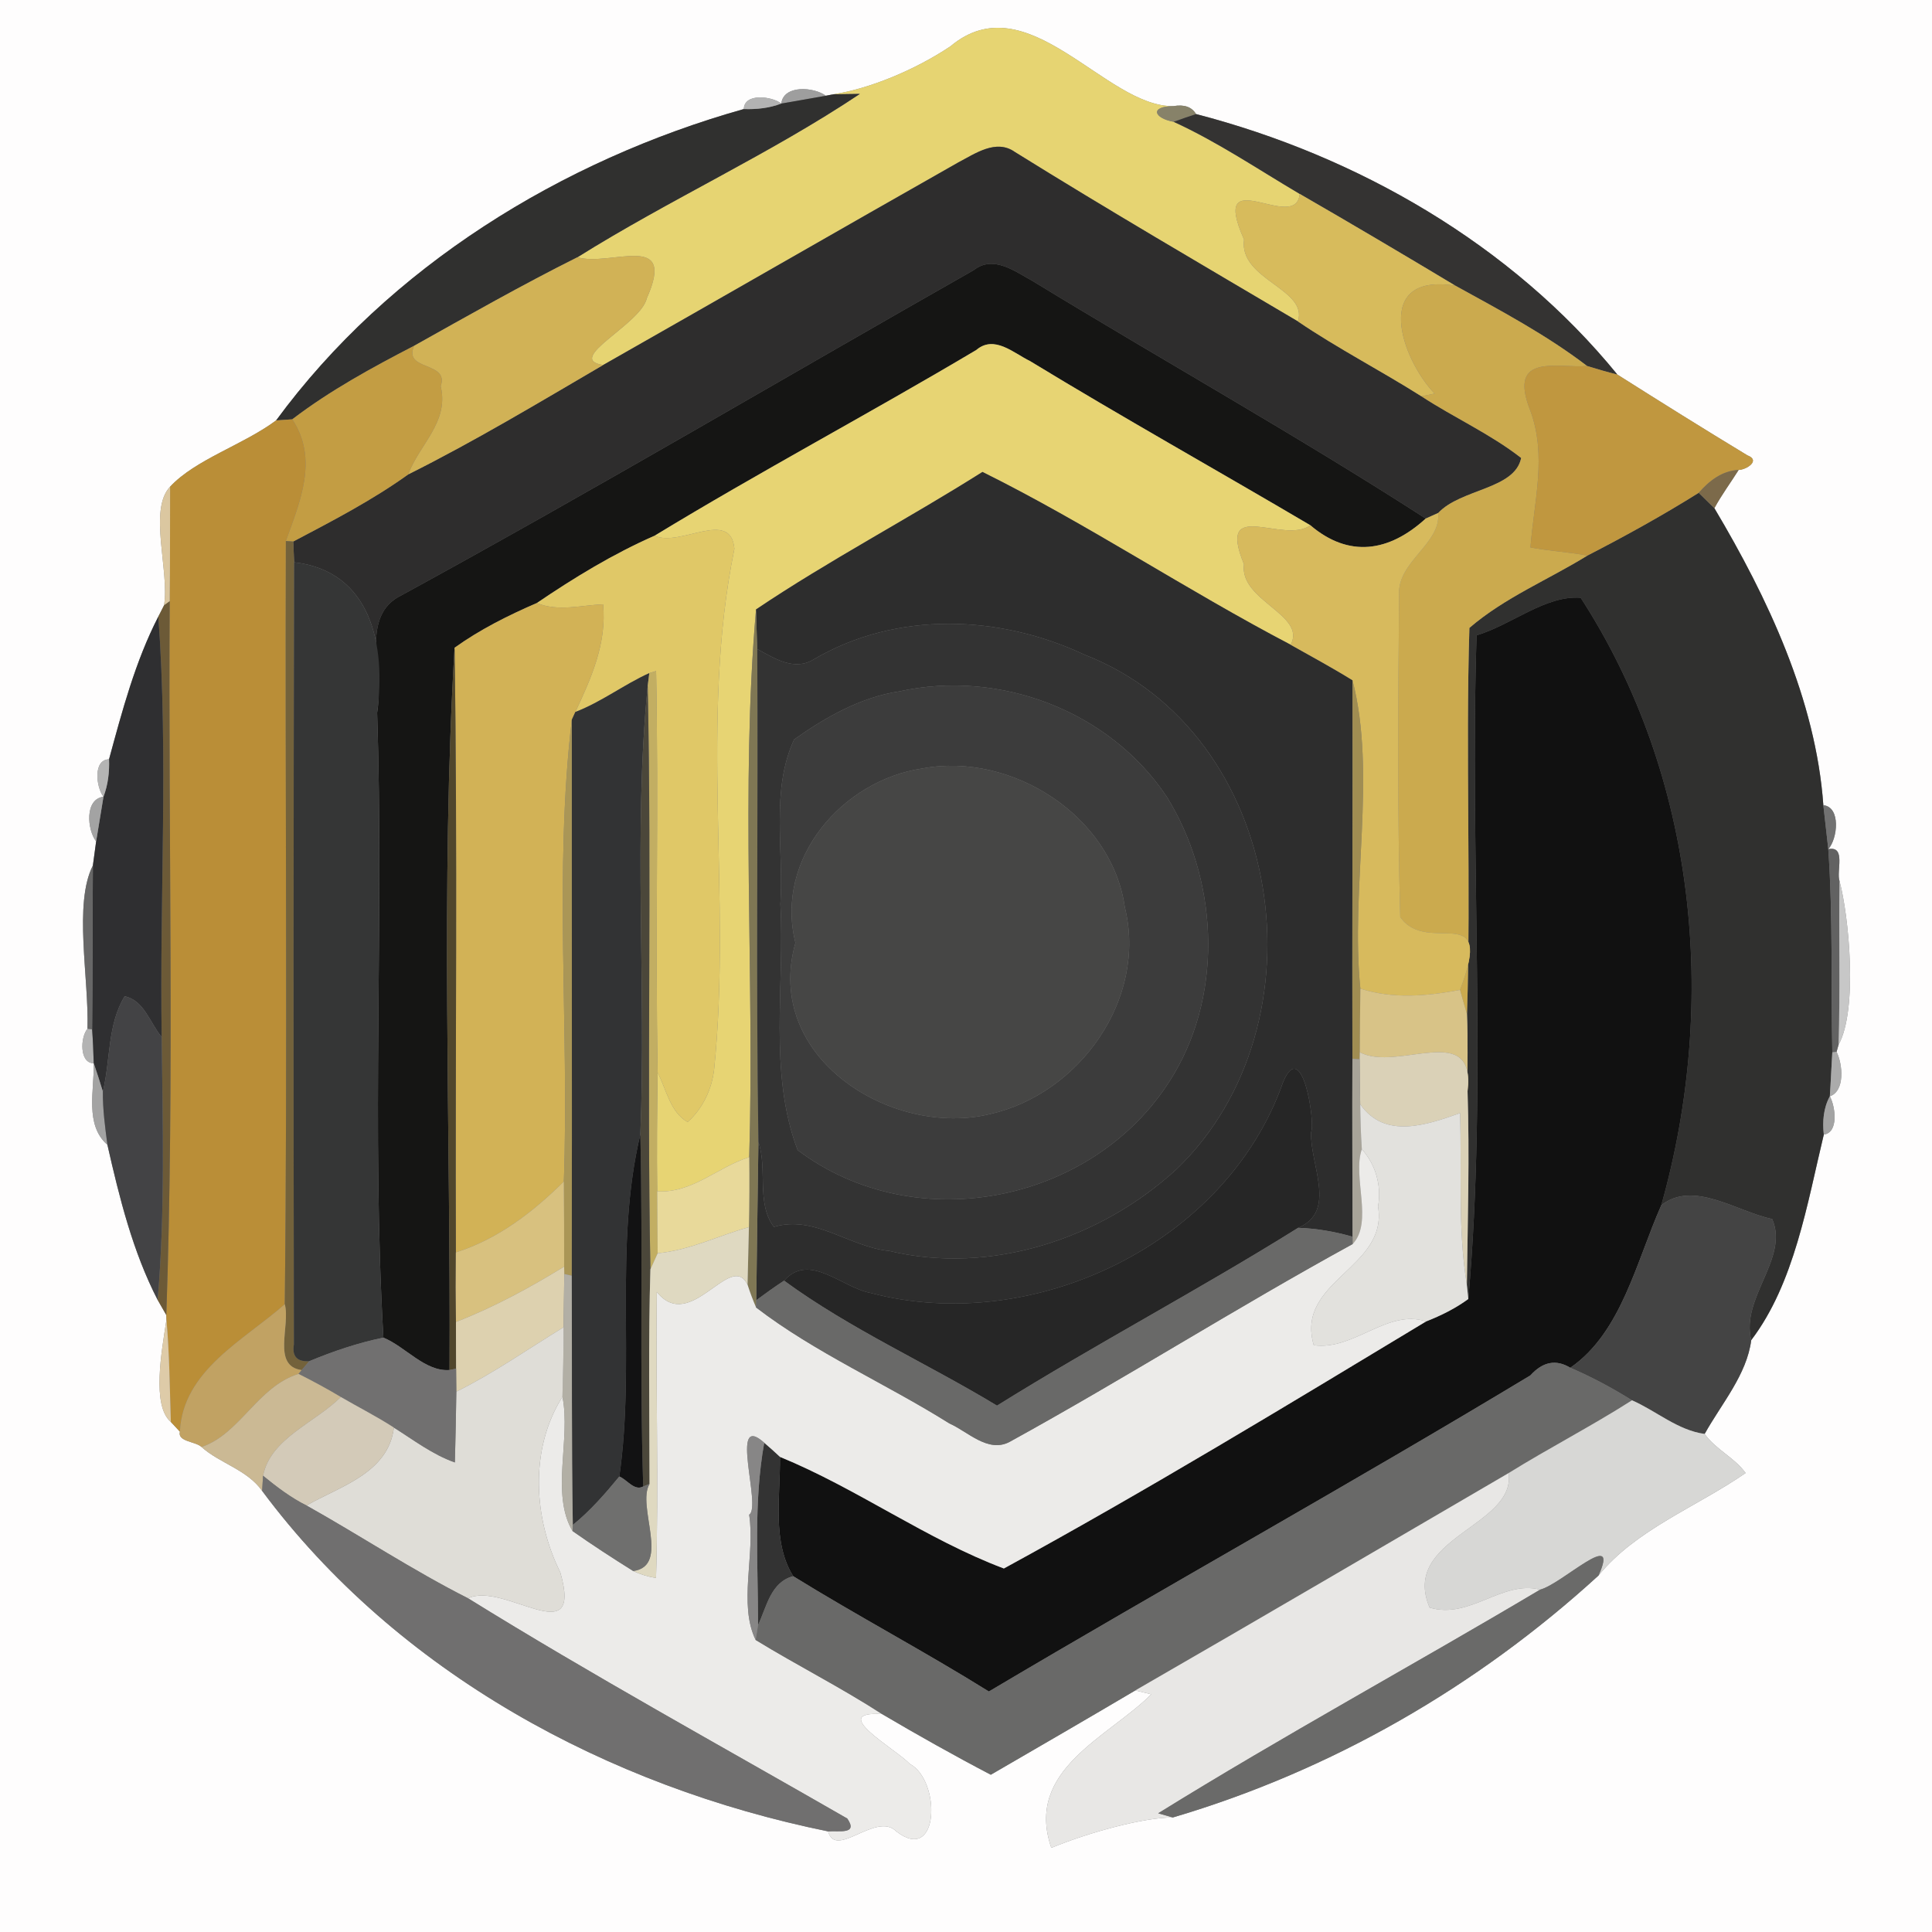 <?xml version="1.0" encoding="UTF-8" ?>
<!DOCTYPE svg PUBLIC "-//W3C//DTD SVG 1.1//EN" "http://www.w3.org/Graphics/SVG/1.1/DTD/svg11.dtd">
<svg width="250pt" height="250pt" viewBox="0 0 250 250" version="1.1" xmlns="http://www.w3.org/2000/svg">
<rect x="0" y="0" width="250" height="250" fill="#808080" stroke="none"/>
<g id="#fefdfdff">
<path fill="#fefdfd" opacity="1.00" d=" M 0.00 0.00 L 250.00 0.00 L 250.00 250.00 L 0.00 250.00 L 0.00 0.00 M 122.99 5.99 C 118.34 9.10 112.40 11.51 107.84 12.20 L 106.86 12.39 C 105.33 11.24 101.38 10.95 101.10 13.40 C 99.88 12.44 96.30 12.01 96.25 14.11 C 72.67 20.75 50.33 34.50 35.73 54.40 C 31.51 57.55 25.29 59.45 22.01 62.98 C 19.17 65.95 21.95 73.89 21.23 78.33 C 21.04 78.69 20.67 79.42 20.49 79.78 C 17.50 85.60 15.82 91.97 14.11 98.25 C 12.01 98.30 12.44 101.87 13.39 103.10 C 10.94 103.40 11.27 107.35 12.44 108.88 C 12.33 109.65 12.12 111.21 12.02 111.99 C 9.50 116.92 11.52 126.57 11.32 133.12 C 10.38 134.23 10.27 137.60 12.13 137.58 C 12.21 141.09 10.94 145.55 13.90 148.14 C 15.45 154.98 17.18 161.97 20.40 168.21 C 20.68 168.70 21.24 169.68 21.52 170.17 L 21.54 170.77 C 20.92 174.83 19.61 181.89 22.11 184.00 C 22.40 184.32 22.99 184.95 23.28 185.26 C 22.94 186.56 25.33 186.52 26.08 187.24 C 28.42 189.35 31.97 190.16 33.92 192.92 C 51.43 216.45 78.71 231.20 107.16 236.98 C 108.14 240.63 113.40 234.34 115.99 236.99 C 121.58 241.29 121.77 230.37 117.73 228.25 C 115.93 226.32 107.01 221.38 114.14 221.80 C 118.76 224.52 123.45 227.16 128.21 229.65 C 134.38 226.07 140.70 222.41 146.91 218.74 C 147.43 218.87 148.45 219.12 148.97 219.24 C 143.50 224.75 132.54 228.99 136.04 239.11 C 141.12 237.02 148.10 235.17 151.76 235.18 C 172.26 229.13 191.08 218.29 206.85 203.87 C 211.66 197.93 219.50 195.01 225.88 190.61 C 224.45 188.61 222.02 187.58 220.58 185.55 C 222.76 181.63 226.03 177.90 226.61 173.41 C 232.20 166.07 233.86 155.69 236.00 146.81 C 237.95 146.55 237.50 143.19 236.78 141.86 C 238.77 141.17 238.45 137.71 237.65 136.11 L 237.91 135.19 C 240.44 130.59 239.23 118.44 238.03 114.00 C 237.60 112.73 238.91 109.41 236.58 109.88 C 237.80 108.51 238.22 104.44 235.94 104.19 C 234.97 90.55 228.73 77.34 221.84 65.76 C 222.77 64.04 223.94 62.47 224.98 60.81 C 225.95 60.80 227.89 59.59 226.11 58.92 C 220.46 55.50 214.83 51.98 209.29 48.47 C 195.56 31.62 175.67 20.18 154.77 14.76 C 154.22 13.84 153.25 13.49 151.85 13.73 C 143.04 13.92 132.97 -2.38 122.99 5.99 Z" />
</g>
<g id="#e6d472ff">
<path fill="#e6d472" opacity="1.00" d=" M 122.99 5.99 C 132.97 -2.38 143.04 13.92 151.85 13.73 C 148.72 13.76 149.32 15.30 151.87 15.76 C 157.57 18.37 162.79 21.91 168.18 25.09 C 167.71 30.33 156.36 20.58 160.98 31.00 C 160.28 36.20 169.32 37.38 167.95 41.59 C 155.70 34.35 143.40 27.18 131.33 19.67 C 128.90 17.94 126.19 19.88 124.00 21.02 C 108.65 29.72 93.39 38.52 78.05 47.23 C 72.96 46.47 82.94 41.99 83.70 38.58 C 87.60 29.82 78.99 34.55 74.72 33.29 C 86.64 25.82 99.60 19.95 111.27 12.15 C 110.41 12.17 108.70 12.19 107.84 12.20 C 112.40 11.51 118.34 9.10 122.99 5.99 Z" />
</g>
<g id="#9e9e9eff">
<path fill="#9e9e9e" opacity="1.00" d=" M 101.10 13.40 C 101.38 10.95 105.33 11.24 106.86 12.39 C 105.42 12.65 102.54 13.15 101.10 13.40 Z" />
</g>
<g id="#30302fff">
<path fill="#30302f" opacity="1.00" d=" M 106.86 12.39 L 107.84 12.20 C 108.70 12.19 110.41 12.17 111.27 12.15 C 99.60 19.95 86.64 25.82 74.72 33.29 C 67.55 36.87 60.59 40.83 53.60 44.74 C 48.14 47.57 42.72 50.52 37.82 54.26 C 37.13 54.31 36.43 54.36 35.73 54.40 C 50.33 34.50 72.67 20.75 96.25 14.11 C 97.90 14.17 99.55 13.99 101.10 13.40 C 102.54 13.15 105.42 12.65 106.86 12.39 Z" />
<path fill="#30302f" opacity="1.00" d=" M 205.41 71.89 C 210.31 69.36 215.14 66.70 219.81 63.77 C 220.48 64.44 221.16 65.10 221.84 65.76 C 228.73 77.34 234.97 90.55 235.94 104.19 C 236.10 105.62 236.42 108.46 236.58 109.88 C 237.19 118.63 236.92 127.41 237.10 136.17 C 236.98 138.07 236.91 139.96 236.78 141.86 C 235.95 143.38 235.81 145.12 236.00 146.81 C 233.86 155.69 232.20 166.07 226.61 173.41 C 225.21 167.94 231.53 162.82 229.32 157.75 C 224.69 156.75 219.11 152.68 214.97 155.96 C 222.38 129.69 219.52 100.45 204.54 77.35 C 199.99 77.00 195.56 80.88 191.07 82.21 C 190.15 110.70 192.48 140.20 190.00 168.09 C 189.95 167.63 189.86 166.72 189.81 166.26 C 189.92 157.91 190.17 149.55 189.90 141.20 C 189.86 137.87 189.97 134.57 189.83 131.25 C 190.36 114.59 189.63 97.91 190.14 81.25 C 194.69 77.33 200.34 75.02 205.41 71.89 Z" />
</g>
<g id="#b3b3b3ff">
<path fill="#b3b3b3" opacity="1.00" d=" M 96.25 14.11 C 96.30 12.01 99.88 12.44 101.10 13.40 C 99.55 13.99 97.90 14.17 96.25 14.11 Z" />
<path fill="#b3b3b3" opacity="1.00" d=" M 11.32 133.12 L 11.92 133.19 C 12.03 134.65 12.08 136.11 12.13 137.58 C 10.27 137.60 10.38 134.23 11.32 133.12 Z" />
</g>
<g id="#878269ff">
<path fill="#878269" opacity="1.00" d=" M 151.87 15.76 C 149.32 15.30 148.72 13.76 151.85 13.73 C 153.25 13.49 154.22 13.84 154.77 14.76 C 153.79 15.08 152.83 15.41 151.87 15.76 Z" />
</g>
<g id="#343332ff">
<path fill="#343332" opacity="1.00" d=" M 151.87 15.76 C 152.83 15.41 153.79 15.08 154.77 14.76 C 175.67 20.18 195.56 31.62 209.29 48.47 C 207.97 48.14 206.66 47.76 205.37 47.36 C 200.07 43.31 194.15 40.18 188.33 36.97 C 181.65 32.96 174.94 28.99 168.18 25.09 C 162.79 21.91 157.57 18.37 151.87 15.76 Z" />
</g>
<g id="#2e2d2dff">
<path fill="#2e2d2d" opacity="1.00" d=" M 124.00 21.02 C 126.19 19.88 128.90 17.94 131.33 19.67 C 143.40 27.18 155.70 34.35 167.95 41.59 C 173.10 45.09 178.67 47.95 183.93 51.28 C 188.16 54.05 192.84 56.14 196.84 59.26 C 196.01 63.34 189.05 63.23 186.10 66.38 C 185.70 66.56 184.89 66.92 184.49 67.10 C 167.85 56.37 150.55 46.70 133.65 36.38 C 131.33 35.12 128.55 32.95 125.99 34.96 C 101.32 48.97 76.91 63.40 52.01 77.00 C 46.39 79.67 49.72 87.20 48.80 92.21 C 49.98 83.55 48.04 73.90 38.06 72.76 C 38.03 72.09 37.97 70.75 37.95 70.07 C 43.02 67.40 48.15 64.74 52.82 61.39 C 61.45 57.08 69.72 52.10 78.05 47.23 C 93.39 38.52 108.65 29.72 124.00 21.02 Z" />
</g>
<g id="#d7bb5cff">
<path fill="#d7bb5c" opacity="1.00" d=" M 168.18 25.09 C 174.94 28.99 181.65 32.96 188.33 36.97 C 177.45 35.24 181.35 46.49 185.64 50.93 C 185.22 51.01 184.36 51.19 183.93 51.28 C 178.67 47.95 173.10 45.09 167.95 41.59 C 169.32 37.38 160.28 36.20 160.98 31.00 C 156.36 20.58 167.71 30.33 168.18 25.09 Z" />
</g>
<g id="#d1b256ff">
<path fill="#d1b256" opacity="1.00" d=" M 53.60 44.74 C 60.59 40.83 67.55 36.87 74.72 33.29 C 78.99 34.55 87.60 29.82 83.70 38.58 C 82.94 41.99 72.96 46.47 78.05 47.23 C 69.72 52.10 61.45 57.08 52.82 61.39 C 54.24 57.53 58.15 54.61 57.02 49.97 C 58.18 46.72 52.07 48.03 53.60 44.74 Z" />
</g>
<g id="#151514ff">
<path fill="#151514" opacity="1.00" d=" M 125.99 34.96 C 128.55 32.95 131.33 35.12 133.65 36.38 C 150.55 46.70 167.85 56.37 184.49 67.10 C 179.71 71.46 174.53 72.20 169.56 67.97 C 157.49 60.85 145.25 54.01 133.28 46.72 C 131.14 45.68 128.66 43.31 126.33 45.29 C 112.56 53.48 98.38 61.00 84.71 69.32 C 79.35 71.67 74.32 74.74 69.47 78.03 C 65.77 79.63 62.09 81.47 58.82 83.82 C 56.99 114.60 58.33 146.19 58.17 177.28 C 55.00 177.52 52.46 174.25 49.61 173.09 C 48.06 146.17 49.68 119.16 48.80 92.21 C 49.72 87.20 46.39 79.67 52.01 77.00 C 76.91 63.40 101.32 48.97 125.99 34.96 Z" />
</g>
<g id="#cbaa4eff">
<path fill="#cbaa4e" opacity="1.00" d=" M 188.33 36.97 C 194.15 40.18 200.07 43.31 205.37 47.36 C 201.68 47.69 195.07 45.58 197.98 53.02 C 200.20 58.89 198.51 64.81 198.04 70.84 C 200.48 71.30 202.97 71.43 205.41 71.89 C 200.34 75.02 194.69 77.33 190.14 81.25 C 189.63 97.91 190.36 114.59 189.83 131.25 C 189.52 130.20 189.22 129.14 188.93 128.09 C 193.49 116.15 184.76 123.80 181.19 118.66 C 180.81 104.78 180.92 90.88 181.04 77.00 C 180.78 72.66 186.49 70.37 186.10 66.38 C 189.05 63.23 196.01 63.34 196.84 59.26 C 192.84 56.14 188.16 54.05 183.93 51.28 C 184.36 51.19 185.22 51.01 185.64 50.93 C 181.35 46.49 177.45 35.24 188.33 36.97 Z" />
</g>
<g id="#e7d473ff">
<path fill="#e7d473" opacity="1.00" d=" M 126.33 45.29 C 128.66 43.31 131.14 45.68 133.28 46.72 C 145.25 54.01 157.49 60.85 169.56 67.97 C 166.09 70.52 157.35 64.20 160.97 73.01 C 160.34 77.74 169.11 79.54 167.01 83.43 C 153.52 76.37 140.65 67.77 127.13 61.07 C 117.48 67.17 107.30 72.49 97.83 78.86 C 95.81 102.05 97.65 126.18 96.95 149.74 C 92.87 151.00 89.61 154.42 85.04 154.16 C 84.98 149.03 85.02 143.91 85.10 138.79 C 86.23 140.96 86.72 143.92 88.98 145.19 C 90.93 143.45 92.11 140.95 92.41 138.36 C 94.70 115.98 90.49 93.12 95.03 71.01 C 94.55 65.74 87.99 70.87 84.71 69.32 C 98.38 61.00 112.56 53.48 126.33 45.29 Z" />
</g>
<g id="#c39d43ff">
<path fill="#c39d43" opacity="1.00" d=" M 37.82 54.26 C 42.72 50.52 48.14 47.57 53.60 44.74 C 52.07 48.03 58.18 46.72 57.02 49.97 C 58.15 54.61 54.24 57.53 52.82 61.39 C 48.15 64.74 43.02 67.40 37.95 70.07 L 36.99 70.01 C 38.81 64.91 41.24 59.44 37.82 54.26 Z" />
</g>
<g id="#c0973fff">
<path fill="#c0973f" opacity="1.00" d=" M 197.98 53.02 C 195.07 45.58 201.68 47.69 205.37 47.36 C 206.66 47.76 207.97 48.14 209.29 48.47 C 214.83 51.98 220.46 55.50 226.11 58.92 C 227.89 59.59 225.95 60.80 224.98 60.81 C 222.81 60.92 221.18 62.22 219.81 63.77 C 215.14 66.70 210.31 69.36 205.41 71.89 C 202.97 71.43 200.48 71.30 198.04 70.84 C 198.51 64.81 200.20 58.89 197.98 53.02 Z" />
</g>
<g id="#ba8e37ff">
<path fill="#ba8e37" opacity="1.00" d=" M 22.01 62.98 C 25.29 59.45 31.51 57.55 35.73 54.40 C 36.43 54.36 37.13 54.31 37.82 54.26 C 41.24 59.44 38.81 64.91 36.99 70.01 C 36.88 102.93 37.22 135.85 36.85 168.77 C 31.56 173.43 23.65 177.34 23.28 185.26 C 22.99 184.95 22.40 184.32 22.11 184.00 C 21.96 179.58 21.93 175.17 21.54 170.77 L 21.52 170.17 C 22.59 139.40 21.76 108.59 21.96 77.80 C 22.02 72.86 21.99 67.92 22.01 62.98 Z" />
</g>
<g id="#2d2d2dff">
<path fill="#2d2d2d" opacity="1.00" d=" M 97.83 78.86 C 107.30 72.49 117.48 67.17 127.13 61.07 C 140.65 67.77 153.52 76.37 167.01 83.43 C 169.69 84.94 172.40 86.40 175.01 88.02 C 175.04 104.35 174.96 120.68 175.00 137.01 C 174.96 144.68 175.01 152.35 175.02 160.03 C 172.72 159.37 170.36 158.96 167.98 158.88 C 173.06 156.74 169.51 150.74 169.65 146.52 C 170.23 145.30 168.52 134.11 166.04 140.00 C 158.73 160.96 133.67 172.87 112.67 167.31 C 108.92 166.63 104.75 162.00 101.46 165.72 C 100.23 166.52 99.04 167.38 97.86 168.25 C 97.96 161.42 98.03 154.61 98.14 147.79 C 99.33 151.23 97.84 155.70 100.14 158.76 C 105.42 157.18 109.95 161.38 115.06 161.87 C 128.20 165.03 142.47 160.30 152.27 151.27 C 171.79 132.48 166.37 94.84 140.32 84.71 C 129.31 79.54 116.00 79.04 105.32 85.31 C 102.81 86.88 100.21 85.20 97.99 83.99 C 97.93 82.28 97.87 80.57 97.83 78.86 Z" />
</g>
<g id="#7c6a4aff">
<path fill="#7c6a4a" opacity="1.00" d=" M 219.81 63.77 C 221.18 62.22 222.81 60.92 224.98 60.81 C 223.94 62.47 222.77 64.04 221.84 65.76 C 221.16 65.10 220.48 64.44 219.81 63.77 Z" />
</g>
<g id="#dbc7a0ff">
<path fill="#dbc7a0" opacity="1.00" d=" M 21.23 78.33 C 21.95 73.89 19.17 65.95 22.01 62.98 C 21.99 67.92 22.02 72.86 21.96 77.80 L 21.23 78.33 Z" />
</g>
<g id="#d7ba5dff">
<path fill="#d7ba5d" opacity="1.00" d=" M 184.49 67.10 C 184.89 66.92 185.70 66.56 186.10 66.38 C 186.49 70.37 180.78 72.66 181.04 77.00 C 180.92 90.88 180.81 104.78 181.19 118.66 C 184.76 123.80 193.49 116.15 188.93 128.09 C 184.64 128.90 180.25 129.29 176.03 127.93 C 174.71 114.97 178.18 100.26 175.01 88.02 C 172.40 86.40 169.69 84.94 167.01 83.43 C 169.11 79.54 160.34 77.74 160.97 73.01 C 157.35 64.20 166.09 70.52 169.56 67.97 C 174.53 72.20 179.71 71.46 184.49 67.10 Z" />
</g>
<g id="#e0c867ff">
<path fill="#e0c867" opacity="1.00" d=" M 84.71 69.32 C 87.99 70.87 94.55 65.74 95.03 71.01 C 90.49 93.12 94.70 115.98 92.41 138.36 C 92.11 140.95 90.93 143.45 88.98 145.19 C 86.72 143.92 86.23 140.96 85.10 138.79 C 84.78 121.47 85.24 104.15 84.90 86.83 L 84.02 87.10 C 80.73 88.59 77.84 90.83 74.45 92.13 C 76.52 87.71 78.53 83.21 78.04 78.20 C 75.21 78.31 72.21 79.18 69.47 78.03 C 74.32 74.74 79.35 71.67 84.71 69.32 Z" />
</g>
<g id="#73623bff">
<path fill="#73623b" opacity="1.00" d=" M 36.99 70.01 L 37.95 70.07 C 37.97 70.75 38.03 72.09 38.06 72.76 C 37.97 106.50 37.97 140.23 38.03 173.96 C 37.77 175.50 38.43 176.23 40.02 176.14 C 39.78 176.43 39.29 177.00 39.04 177.29 C 35.14 176.76 37.61 171.51 36.85 168.77 C 37.22 135.85 36.88 102.93 36.99 70.01 Z" />
</g>
<g id="#353636ff">
<path fill="#353636" opacity="1.00" d=" M 38.06 72.76 C 48.04 73.90 49.98 83.55 48.80 92.21 C 49.68 119.16 48.06 146.17 49.61 173.09 C 46.31 173.77 43.12 174.85 40.02 176.14 C 38.43 176.23 37.77 175.50 38.03 173.96 C 37.97 140.23 37.97 106.50 38.06 72.76 Z" />
</g>
<g id="#111111ff">
<path fill="#111111" opacity="1.00" d=" M 191.07 82.21 C 195.56 80.88 199.99 77.00 204.54 77.35 C 219.52 100.45 222.38 129.69 214.97 155.96 C 211.74 163.22 209.83 172.41 203.20 176.99 C 201.36 175.87 199.64 176.20 198.04 177.97 C 174.88 191.95 151.22 205.08 127.96 218.88 C 119.65 213.70 110.97 209.11 102.64 203.96 C 99.87 199.52 100.98 193.63 100.93 188.52 C 110.93 192.62 119.84 199.17 129.90 202.96 C 148.42 192.86 166.48 181.88 184.54 170.99 C 186.46 170.24 188.33 169.31 190.00 168.09 C 192.48 140.20 190.15 110.70 191.07 82.21 Z" />
</g>
<g id="#6c5a37ff">
<path fill="#6c5a37" opacity="1.00" d=" M 21.23 78.33 L 21.96 77.80 C 21.76 108.59 22.59 139.40 21.52 170.17 C 21.24 169.68 20.68 168.70 20.40 168.21 C 21.37 156.90 21.06 145.53 20.92 134.19 C 20.64 116.07 21.80 97.85 20.49 79.78 C 20.67 79.42 21.04 78.69 21.23 78.33 Z" />
</g>
<g id="#d2b256ff">
<path fill="#d2b256" opacity="1.00" d=" M 58.82 83.82 C 62.09 81.47 65.77 79.63 69.47 78.03 C 72.21 79.18 75.21 78.31 78.04 78.20 C 78.53 83.21 76.52 87.71 74.45 92.13 C 74.33 92.38 74.10 92.89 73.99 93.14 C 71.66 112.86 73.67 133.00 72.96 152.89 C 68.96 156.85 64.42 160.35 58.99 162.06 C 58.90 135.98 59.22 109.90 58.82 83.82 Z" />
</g>
<g id="#7f7754ff">
<path fill="#7f7754" opacity="1.00" d=" M 96.95 149.74 C 97.65 126.18 95.81 102.05 97.83 78.86 C 97.87 80.57 97.93 82.28 97.99 83.99 C 98.12 105.26 97.80 126.53 98.14 147.79 C 98.03 154.61 97.96 161.42 97.86 168.25 L 97.84 169.19 C 97.42 168.22 97.05 167.24 96.73 166.23 C 96.77 164.37 96.86 160.65 96.91 158.79 C 96.97 155.76 96.99 152.76 96.95 149.74 Z" />
</g>
<g id="#2f2f31ff">
<path fill="#2f2f31" opacity="1.00" d=" M 20.49 79.78 C 21.80 97.85 20.64 116.07 20.92 134.19 C 19.41 132.40 18.65 129.43 16.13 128.92 C 13.88 132.61 14.31 137.15 13.31 141.25 C 12.94 140.02 12.54 138.79 12.13 137.58 C 12.08 136.11 12.03 134.65 11.92 133.19 C 12.00 126.12 11.96 119.05 12.02 111.99 C 12.12 111.21 12.33 109.65 12.44 108.88 C 12.68 107.43 13.15 104.55 13.39 103.10 C 13.98 101.55 14.17 99.90 14.11 98.25 C 15.82 91.97 17.50 85.60 20.49 79.78 Z" />
</g>
<g id="#333333ff">
<path fill="#333333" opacity="1.00" d=" M 105.32 85.31 C 116.00 79.04 129.31 79.54 140.32 84.71 C 166.37 94.84 171.79 132.48 152.27 151.27 C 142.47 160.30 128.20 165.03 115.06 161.87 C 109.95 161.38 105.42 157.18 100.14 158.76 C 97.84 155.70 99.33 151.23 98.14 147.79 C 97.80 126.53 98.12 105.26 97.99 83.99 C 100.21 85.20 102.81 86.88 105.32 85.31 M 116.39 89.46 C 111.40 90.20 106.76 92.84 102.76 95.69 C 99.71 102.27 101.44 109.98 100.98 117.00 C 101.57 127.55 99.40 138.70 103.21 148.82 C 118.69 160.48 142.17 155.54 151.93 138.95 C 158.34 128.12 157.55 113.62 150.94 103.04 C 143.54 91.99 129.36 86.60 116.39 89.46 Z" />
<path fill="#333333" opacity="1.00" d=" M 98.09 210.29 C 98.10 202.42 97.49 194.48 98.89 186.69 C 99.58 187.28 100.26 187.89 100.93 188.52 C 100.98 193.63 99.87 199.52 102.64 203.96 C 99.72 204.72 99.21 207.93 98.09 210.29 Z" />
</g>
<g id="#51472cff">
<path fill="#51472c" opacity="1.00" d=" M 58.17 177.28 C 58.33 146.19 56.99 114.60 58.82 83.82 C 59.22 109.90 58.90 135.98 58.99 162.06 C 58.96 165.05 58.97 168.06 59.00 171.06 C 58.99 173.07 59.02 175.08 59.02 177.10 L 58.17 177.28 Z" />
</g>
<g id="#323334ff">
<path fill="#323334" opacity="1.00" d=" M 74.45 92.13 C 77.84 90.83 80.73 88.59 84.02 87.10 C 83.96 87.52 83.86 88.35 83.81 88.77 C 81.91 108.03 83.65 127.46 82.86 146.79 C 79.40 161.32 82.24 176.38 80.14 191.06 C 78.30 193.30 76.38 195.50 74.12 197.33 C 73.94 186.57 74.04 175.82 73.98 165.07 C 74.04 141.09 73.97 117.11 73.99 93.14 C 74.10 92.89 74.33 92.38 74.45 92.13 Z" />
</g>
<g id="#c2ae62ff">
<path fill="#c2ae62" opacity="1.00" d=" M 84.02 87.10 L 84.90 86.83 C 85.24 104.15 84.78 121.47 85.10 138.79 C 85.02 143.91 84.98 149.03 85.04 154.16 C 85.05 156.83 85.07 159.50 85.10 162.17 C 84.86 162.69 84.39 163.73 84.16 164.25 C 83.69 139.09 84.35 113.93 83.81 88.77 C 83.86 88.35 83.96 87.52 84.02 87.10 Z" />
</g>
<g id="#a08d52ff">
<path fill="#a08d52" opacity="1.00" d=" M 175.01 88.02 C 178.18 100.26 174.71 114.97 176.03 127.93 C 175.99 130.67 175.97 133.41 175.96 136.16 L 175.94 137.06 L 175.00 137.01 C 174.96 120.68 175.04 104.35 175.01 88.02 Z" />
</g>
<g id="#4b473aff">
<path fill="#4b473a" opacity="1.00" d=" M 82.86 146.79 C 83.65 127.46 81.91 108.03 83.81 88.77 C 84.35 113.93 83.69 139.09 84.16 164.25 C 83.89 173.50 84.04 182.76 84.05 192.02 L 83.23 192.35 C 82.75 177.16 83.21 161.97 82.86 146.79 Z" />
</g>
<g id="#3c3c3cff">
<path fill="#3c3c3c" opacity="1.00" d=" M 116.39 89.46 C 129.36 86.60 143.54 91.99 150.94 103.04 C 157.55 113.62 158.34 128.12 151.93 138.95 C 142.17 155.54 118.69 160.48 103.21 148.82 C 99.40 138.70 101.57 127.55 100.98 117.00 C 101.44 109.98 99.71 102.27 102.76 95.69 C 106.76 92.84 111.40 90.20 116.39 89.46 M 119.40 99.43 C 109.03 100.95 100.20 111.09 102.93 122.00 C 98.72 136.88 115.41 147.25 128.11 144.16 C 139.68 141.56 148.49 129.23 145.55 117.39 C 143.87 105.55 130.89 97.29 119.40 99.43 Z" />
</g>
<g id="#aa9656ff">
<path fill="#aa9656" opacity="1.00" d=" M 72.96 152.89 C 73.67 133.00 71.66 112.86 73.99 93.14 C 73.97 117.11 74.04 141.09 73.98 165.07 L 73.02 164.86 L 73.00 163.90 C 73.01 160.22 72.99 156.56 72.96 152.89 Z" />
</g>
<g id="#b4b4b4ff">
<path fill="#b4b4b4" opacity="1.00" d=" M 13.39 103.10 C 12.44 101.87 12.01 98.30 14.11 98.25 C 14.17 99.90 13.98 101.55 13.39 103.10 Z" />
</g>
<g id="#464645ff">
<path fill="#464645" opacity="1.00" d=" M 119.40 99.43 C 130.89 97.29 143.87 105.55 145.55 117.39 C 148.49 129.23 139.68 141.56 128.11 144.16 C 115.41 147.25 98.72 136.88 102.93 122.00 C 100.20 111.09 109.03 100.95 119.40 99.43 Z" />
</g>
<g id="#a3a3a3ff">
<path fill="#a3a3a3" opacity="1.00" d=" M 12.44 108.88 C 11.27 107.35 10.94 103.40 13.39 103.10 C 13.15 104.55 12.68 107.43 12.44 108.88 Z" />
<path fill="#a3a3a3" opacity="1.00" d=" M 12.13 137.58 C 12.54 138.79 12.94 140.02 13.31 141.25 C 13.29 143.56 13.60 145.85 13.90 148.14 C 10.94 145.55 12.21 141.09 12.13 137.58 Z" />
<path fill="#a3a3a3" opacity="1.00" d=" M 236.00 146.81 C 235.81 145.12 235.95 143.38 236.78 141.86 C 237.50 143.19 237.95 146.55 236.00 146.81 Z" />
</g>
<g id="#727272ff">
<path fill="#727272" opacity="1.00" d=" M 235.94 104.19 C 238.22 104.44 237.80 108.51 236.58 109.88 C 236.42 108.46 236.10 105.62 235.94 104.19 Z" />
</g>
<g id="#626262ff">
<path fill="#626262" opacity="1.00" d=" M 236.58 109.88 C 238.91 109.41 237.60 112.73 238.03 114.00 C 237.93 121.06 238.13 128.13 237.91 135.19 L 237.65 136.11 L 237.10 136.17 C 236.92 127.41 237.19 118.63 236.58 109.88 Z" />
</g>
<g id="#676767ff">
<path fill="#676767" opacity="1.00" d=" M 11.32 133.12 C 11.52 126.57 9.50 116.92 12.02 111.99 C 11.96 119.05 12.00 126.12 11.92 133.19 L 11.32 133.12 Z" />
</g>
<g id="#c7c7c7ff">
<path fill="#c7c7c7" opacity="1.00" d=" M 238.03 114.00 C 239.23 118.44 240.44 130.59 237.91 135.19 C 238.13 128.13 237.93 121.06 238.03 114.00 Z" />
</g>
<g id="#d8c387ff">
<path fill="#d8c387" opacity="1.00" d=" M 176.03 127.93 C 180.25 129.29 184.64 128.90 188.93 128.09 C 189.22 129.14 189.52 130.20 189.83 131.25 C 189.97 134.57 189.86 137.87 189.90 141.20 C 191.01 131.95 180.86 138.78 175.96 136.16 C 175.97 133.41 175.99 130.67 176.03 127.93 Z" />
</g>
<g id="#434345ff">
<path fill="#434345" opacity="1.00" d=" M 16.13 128.92 C 18.65 129.43 19.41 132.40 20.92 134.19 C 21.06 145.53 21.37 156.90 20.40 168.21 C 17.18 161.97 15.45 154.98 13.90 148.14 C 13.60 145.85 13.29 143.56 13.31 141.25 C 14.31 137.15 13.88 132.61 16.13 128.92 Z" />
</g>
<g id="#dad1b7ff">
<path fill="#dad1b7" opacity="1.00" d=" M 175.96 136.16 C 180.86 138.78 191.01 131.95 189.90 141.20 C 190.17 149.55 189.92 157.91 189.81 166.26 C 188.61 158.91 189.18 151.44 188.93 144.04 C 184.54 145.59 179.19 147.44 176.01 142.89 C 175.96 140.95 175.96 139.00 175.94 137.06 L 175.96 136.16 Z" />
</g>
<g id="#abababff">
<path fill="#ababab" opacity="1.00" d=" M 237.10 136.17 L 237.65 136.11 C 238.45 137.71 238.77 141.17 236.78 141.86 C 236.91 139.96 236.98 138.07 237.10 136.17 Z" />
</g>
<g id="#a8a499ff">
<path fill="#a8a499" opacity="1.00" d=" M 175.00 137.01 L 175.94 137.06 C 175.96 139.00 175.96 140.95 176.01 142.89 C 176.03 144.83 176.09 146.76 176.22 148.70 C 174.97 152.25 177.73 158.13 175.03 160.98 L 175.02 160.03 C 175.01 152.35 174.96 144.68 175.00 137.01 Z" />
</g>
<g id="#262626ff">
<path fill="#262626" opacity="1.00" d=" M 166.04 140.00 C 168.52 134.11 170.23 145.30 169.65 146.52 C 169.51 150.74 173.06 156.74 167.98 158.88 C 155.19 166.87 141.82 173.91 129.01 181.89 C 119.91 176.38 110.06 172.01 101.46 165.72 C 104.75 162.00 108.92 166.63 112.67 167.31 C 133.67 172.87 158.73 160.96 166.04 140.00 Z" />
</g>
<g id="#e2e1ddff">
<path fill="#e2e1dd" opacity="1.00" d=" M 176.01 142.89 C 179.19 147.44 184.54 145.59 188.93 144.04 C 189.18 151.44 188.61 158.91 189.81 166.26 C 189.86 166.72 189.95 167.63 190.00 168.09 C 188.33 169.31 186.46 170.24 184.54 170.99 C 179.52 169.33 175.20 174.79 170.00 174.07 C 167.56 165.68 179.66 164.15 178.32 156.11 C 178.80 153.47 178.02 150.69 176.22 148.70 C 176.09 146.76 176.03 144.83 176.01 142.89 Z" />
</g>
<g id="#121213ff">
<path fill="#121213" opacity="1.00" d=" M 80.14 191.06 C 82.24 176.38 79.40 161.32 82.86 146.79 C 83.21 161.97 82.75 177.16 83.23 192.35 C 82.08 192.98 81.13 191.45 80.14 191.06 Z" />
</g>
<g id="#ecebe9ff">
<path fill="#ecebe9" opacity="1.00" d=" M 176.22 148.70 C 178.02 150.69 178.80 153.47 178.32 156.11 C 179.66 164.15 167.56 165.68 170.00 174.07 C 175.20 174.79 179.52 169.33 184.54 170.99 C 166.48 181.88 148.42 192.86 129.90 202.96 C 119.84 199.17 110.93 192.62 100.93 188.52 C 100.26 187.89 99.58 187.28 98.89 186.69 C 94.24 182.51 98.61 195.04 96.94 196.00 C 97.75 201.11 95.52 207.58 97.78 212.21 C 103.16 215.51 108.83 218.36 114.14 221.80 C 107.01 221.38 115.93 226.32 117.73 228.25 C 121.77 230.37 121.58 241.29 115.99 236.99 C 113.40 234.34 108.14 240.63 107.16 236.98 C 108.51 236.85 111.09 237.45 109.64 235.32 C 93.24 225.89 76.64 216.78 60.57 206.82 C 65.21 204.57 75.52 214.00 72.50 203.46 C 69.02 196.43 68.50 187.53 72.78 180.74 C 73.89 186.17 71.23 193.33 74.09 198.12 C 76.65 199.92 79.28 201.63 81.94 203.29 C 82.88 203.73 83.86 204.03 84.89 204.19 C 85.25 191.85 84.83 179.51 84.99 167.17 C 89.36 172.64 94.54 161.77 96.73 166.23 C 97.05 167.24 97.42 168.22 97.84 169.19 C 105.51 175.07 114.63 179.03 122.86 184.20 C 125.23 185.24 127.83 188.04 130.62 186.59 C 145.60 178.35 160.04 169.19 175.03 160.98 C 177.73 158.13 174.97 152.25 176.22 148.70 Z" />
</g>
<g id="#e8d99aff">
<path fill="#e8d99a" opacity="1.00" d=" M 85.04 154.16 C 89.61 154.42 92.87 151.00 96.95 149.74 C 96.99 152.76 96.97 155.76 96.91 158.79 C 92.96 159.89 89.23 161.79 85.10 162.17 C 85.07 159.50 85.05 156.83 85.04 154.16 Z" />
</g>
<g id="#d8c17fff">
<path fill="#d8c17f" opacity="1.00" d=" M 58.99 162.06 C 64.42 160.35 68.96 156.85 72.96 152.89 C 72.99 156.56 73.01 160.22 73.00 163.90 C 68.53 166.64 63.90 169.16 59.00 171.06 C 58.97 168.06 58.96 165.05 58.99 162.06 Z" />
</g>
<g id="#444444ff">
<path fill="#444444" opacity="1.00" d=" M 214.97 155.96 C 219.11 152.68 224.69 156.75 229.32 157.75 C 231.53 162.82 225.21 167.94 226.61 173.41 C 226.03 177.90 222.76 181.63 220.58 185.55 C 217.09 185.08 214.32 182.57 211.18 181.20 C 208.62 179.60 205.97 178.18 203.20 176.99 C 209.83 172.41 211.74 163.22 214.97 155.96 Z" />
</g>
<g id="#dfd9c1ff">
<path fill="#dfd9c1" opacity="1.00" d=" M 85.10 162.17 C 89.23 161.79 92.96 159.89 96.91 158.79 C 96.86 160.65 96.77 164.37 96.73 166.23 C 94.54 161.77 89.36 172.64 84.99 167.17 C 84.83 179.51 85.25 191.85 84.89 204.19 C 83.86 204.03 82.88 203.73 81.94 203.29 C 86.80 202.63 82.34 194.89 84.05 192.02 C 84.04 182.76 83.89 173.50 84.16 164.25 C 84.39 163.73 84.86 162.69 85.10 162.17 Z" />
</g>
<g id="#696968ff">
<path fill="#696968" opacity="1.00" d=" M 129.01 181.89 C 141.82 173.91 155.19 166.87 167.98 158.88 C 170.36 158.96 172.72 159.37 175.02 160.03 L 175.03 160.98 C 160.04 169.19 145.60 178.35 130.62 186.59 C 127.83 188.04 125.23 185.24 122.86 184.20 C 114.63 179.03 105.51 175.07 97.84 169.19 L 97.86 168.25 C 99.04 167.38 100.23 166.52 101.46 165.72 C 110.06 172.01 119.91 176.38 129.01 181.89 Z" />
<path fill="#696968" opacity="1.00" d=" M 198.04 177.97 C 199.64 176.20 201.36 175.87 203.20 176.99 C 205.97 178.18 208.62 179.60 211.18 181.20 C 205.97 184.53 200.46 187.36 195.21 190.62 C 179.12 200.01 163.05 209.44 146.91 218.74 C 140.70 222.41 134.38 226.07 128.21 229.65 C 123.45 227.16 118.76 224.52 114.14 221.80 C 108.83 218.36 103.16 215.51 97.78 212.21 C 97.85 211.73 98.01 210.77 98.09 210.29 C 99.21 207.93 99.72 204.72 102.64 203.96 C 110.97 209.11 119.65 213.70 127.96 218.88 C 151.22 205.08 174.88 191.95 198.04 177.97 Z" />
</g>
<g id="#ddd1afff">
<path fill="#ddd1af" opacity="1.00" d=" M 59.00 171.06 C 63.90 169.16 68.53 166.64 73.00 163.90 L 73.02 164.86 C 72.99 166.58 72.95 170.03 72.92 171.75 C 68.32 174.56 63.89 177.68 59.05 180.08 C 59.04 179.34 59.03 177.84 59.02 177.10 C 59.02 175.08 58.99 173.07 59.00 171.06 Z" />
</g>
<g id="#b2afa5ff">
<path fill="#b2afa5" opacity="1.00" d=" M 73.02 164.86 L 73.98 165.07 C 74.04 175.82 73.94 186.57 74.12 197.33 L 74.09 198.12 C 71.23 193.33 73.89 186.17 72.78 180.74 C 72.86 177.73 72.94 174.75 72.92 171.75 C 72.95 170.03 72.99 166.58 73.02 164.86 Z" />
</g>
<g id="#c1a263ff">
<path fill="#c1a263" opacity="1.00" d=" M 23.28 185.26 C 23.65 177.34 31.56 173.43 36.85 168.77 C 37.61 171.51 35.14 176.76 39.04 177.29 L 38.63 177.78 C 33.29 179.46 31.09 185.54 26.08 187.24 C 25.33 186.52 22.94 186.56 23.28 185.26 Z" />
</g>
<g id="#decba8ff">
<path fill="#decba8" opacity="1.00" d=" M 21.54 170.77 C 21.93 175.17 21.96 179.58 22.11 184.00 C 19.61 181.89 20.92 174.83 21.54 170.77 Z" />
</g>
<g id="#dfddd7ff">
<path fill="#dfddd7" opacity="1.00" d=" M 59.05 180.08 C 63.89 177.68 68.32 174.56 72.92 171.75 C 72.94 174.75 72.86 177.73 72.78 180.74 C 68.50 187.53 69.02 196.43 72.50 203.46 C 75.52 214.00 65.21 204.57 60.57 206.82 C 53.39 203.19 46.67 198.74 39.66 194.81 C 43.91 192.35 50.24 190.67 50.97 184.73 C 53.53 186.34 55.97 188.22 58.86 189.24 C 58.95 186.15 59.00 183.15 59.05 180.08 Z" />
</g>
<g id="#717070ff">
<path fill="#717070" opacity="1.00" d=" M 40.02 176.14 C 43.12 174.85 46.31 173.77 49.61 173.09 C 52.46 174.25 55.00 177.52 58.17 177.28 L 59.02 177.10 C 59.03 177.84 59.04 179.34 59.05 180.08 C 59.00 183.15 58.95 186.15 58.86 189.24 C 55.97 188.22 53.53 186.34 50.97 184.73 C 48.75 183.29 46.39 182.10 44.10 180.77 C 42.32 179.70 40.49 178.72 38.63 177.78 L 39.04 177.29 C 39.29 177.00 39.78 176.43 40.02 176.14 Z" />
</g>
<g id="#cbb994ff">
<path fill="#cbb994" opacity="1.00" d=" M 26.08 187.24 C 31.09 185.54 33.29 179.46 38.63 177.78 C 40.49 178.72 42.32 179.70 44.10 180.77 C 40.79 184.09 34.98 186.13 34.04 190.96 C 34.01 191.45 33.95 192.43 33.92 192.92 C 31.97 190.16 28.42 189.35 26.08 187.24 Z" />
</g>
<g id="#d3cab8ff">
<path fill="#d3cab8" opacity="1.00" d=" M 34.04 190.96 C 34.98 186.13 40.79 184.09 44.10 180.77 C 46.39 182.10 48.75 183.29 50.97 184.73 C 50.24 190.67 43.91 192.35 39.66 194.81 C 37.62 193.79 35.80 192.40 34.04 190.96 Z" />
</g>
<g id="#d7d7d5ff">
<path fill="#d7d7d5" opacity="1.00" d=" M 211.18 181.20 C 214.32 182.57 217.09 185.08 220.58 185.55 C 222.02 187.58 224.45 188.61 225.88 190.61 C 219.50 195.01 211.66 197.93 206.85 203.87 C 209.71 197.55 202.12 204.98 199.29 205.70 C 194.38 204.42 190.18 209.60 184.99 208.02 C 181.16 198.98 196.21 197.53 195.21 190.62 C 200.46 187.36 205.97 184.53 211.18 181.20 Z" />
</g>
<g id="#878686ff">
<path fill="#878686" opacity="1.00" d=" M 96.94 196.00 C 98.61 195.04 94.24 182.51 98.89 186.69 C 97.49 194.48 98.10 202.42 98.09 210.29 C 98.01 210.77 97.85 211.73 97.78 212.21 C 95.52 207.58 97.75 201.11 96.94 196.00 Z" />
</g>
<g id="#706f6fff">
<path fill="#706f6f" opacity="1.00" d=" M 34.04 190.96 C 35.80 192.40 37.62 193.79 39.66 194.81 C 46.67 198.74 53.39 203.19 60.57 206.82 C 76.64 216.78 93.24 225.89 109.64 235.32 C 111.09 237.45 108.51 236.85 107.16 236.98 C 78.71 231.20 51.43 216.45 33.92 192.92 C 33.95 192.43 34.01 191.45 34.04 190.96 Z" />
</g>
<g id="#6f6f6eff">
<path fill="#6f6f6e" opacity="1.00" d=" M 80.14 191.06 C 81.13 191.45 82.08 192.98 83.23 192.35 L 84.05 192.02 C 82.34 194.89 86.80 202.63 81.94 203.29 C 79.28 201.63 76.65 199.92 74.09 198.12 L 74.12 197.33 C 76.38 195.50 78.30 193.30 80.14 191.06 Z" />
</g>
<g id="#e8e7e5ff">
<path fill="#e8e7e5" opacity="1.00" d=" M 146.91 218.74 C 163.05 209.44 179.12 200.01 195.21 190.62 C 196.21 197.53 181.16 198.98 184.99 208.02 C 190.18 209.60 194.38 204.42 199.29 205.70 C 182.88 215.46 166.08 224.59 149.87 234.64 C 150.34 234.78 151.29 235.04 151.76 235.18 C 148.10 235.17 141.12 237.02 136.04 239.11 C 132.54 228.99 143.50 224.75 148.97 219.24 C 148.45 219.12 147.43 218.87 146.91 218.74 Z" />
</g>
<g id="#6a6a69ff">
<path fill="#6a6a69" opacity="1.00" d=" M 199.29 205.70 C 202.12 204.98 209.71 197.55 206.85 203.87 C 191.08 218.29 172.26 229.13 151.76 235.18 C 151.29 235.04 150.34 234.78 149.87 234.64 C 166.08 224.59 182.88 215.46 199.29 205.70 Z" />
</g>
</svg>
